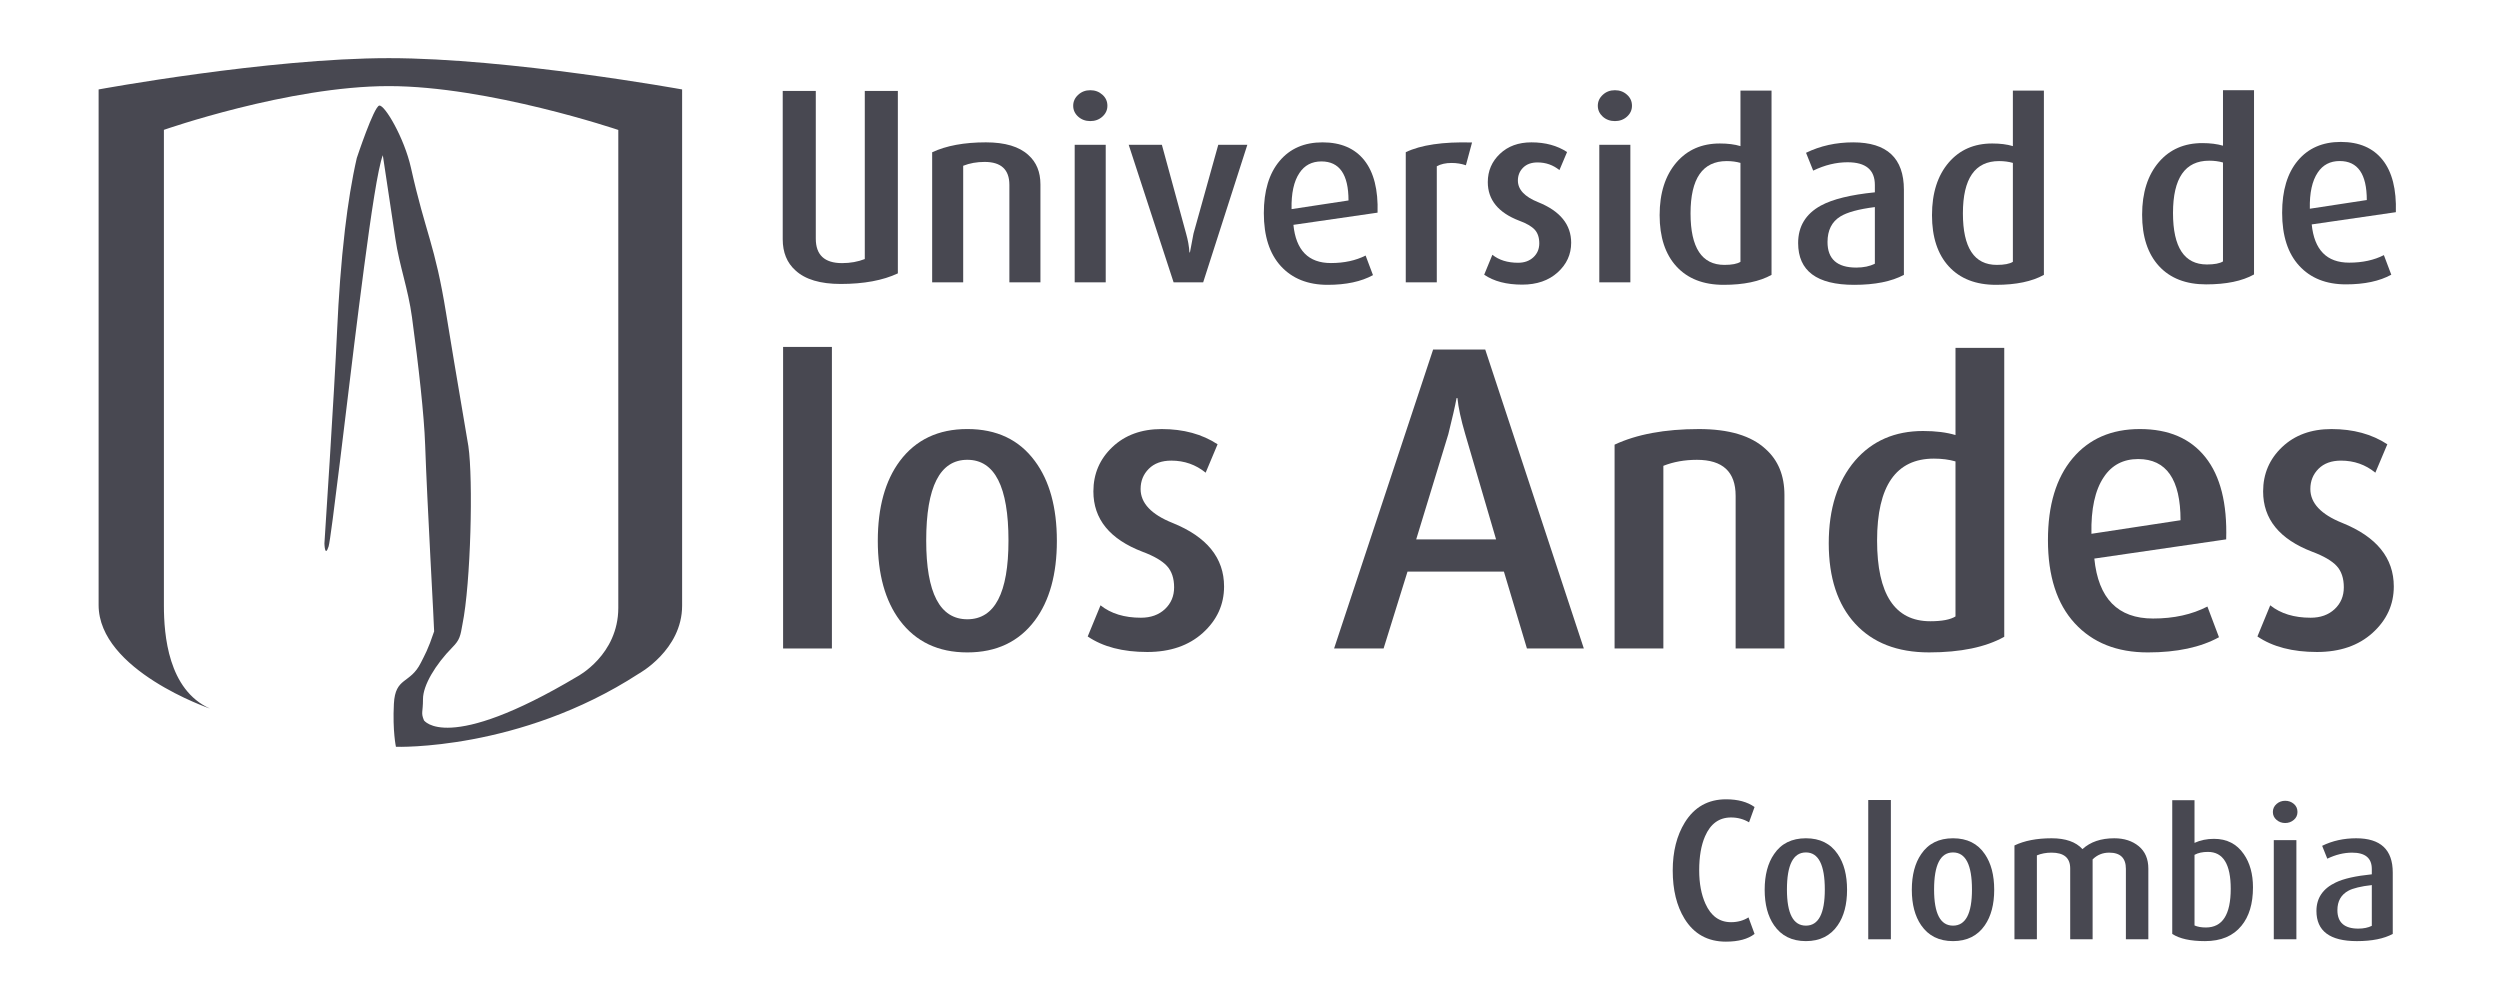 <?xml version="1.0" encoding="UTF-8" standalone="no"?>
<!-- Created with Inkscape (http://www.inkscape.org/) -->

<svg
   xmlns:dc="http://purl.org/dc/elements/1.1/"
   xmlns:cc="http://creativecommons.org/ns#"
   xmlns:rdf="http://www.w3.org/1999/02/22-rdf-syntax-ns#"
   xmlns:svg="http://www.w3.org/2000/svg"
   xmlns="http://www.w3.org/2000/svg"
   xmlns:sodipodi="http://sodipodi.sourceforge.net/DTD/sodipodi-0.dtd"
   xmlns:inkscape="http://www.inkscape.org/namespaces/inkscape"
   width="150"
   height="60"
   id="svg13335"
   version="1.1"
   inkscape:version="0.92.2 (5c3e80d, 2017-08-06)"
   sodipodi:docname="uniandes.svg">
  <defs
     id="defs13337">
    <clipPath
       clipPathUnits="userSpaceOnUse"
       id="clipPath165945">
      <path
         inkscape:connector-curvature="0"
         d="M 0,792 1224,792 1224,0 0,0 0,792 z"
         id="path165947" />
    </clipPath>
    <clipPath
       clipPathUnits="userSpaceOnUse"
       id="clipPath166063">
      <path
         inkscape:connector-curvature="0"
         d="m 537.049,502.505 9.325,0 0,-9.334 -9.325,0 0,9.334 z"
         id="path166065" />
    </clipPath>
    <clipPath
       clipPathUnits="userSpaceOnUse"
       id="clipPath166083">
      <path
         inkscape:connector-curvature="0"
         d="m 548.283,426.192 9.323,0 0,-9.332 -9.323,0 0,9.332 z"
         id="path166085" />
    </clipPath>
    <clipPath
       clipPathUnits="userSpaceOnUse"
       id="clipPath165945-1">
      <path
         inkscape:connector-curvature="0"
         d="M 0,792 1224,792 1224,0 0,0 0,792 z"
         id="path165947-7" />
    </clipPath>
    <clipPath
       clipPathUnits="userSpaceOnUse"
       id="clipPath166063-4">
      <path
         inkscape:connector-curvature="0"
         d="m 537.049,502.505 9.325,0 0,-9.334 -9.325,0 0,9.334 z"
         id="path166065-0" />
    </clipPath>
    <clipPath
       clipPathUnits="userSpaceOnUse"
       id="clipPath166083-9">
      <path
         inkscape:connector-curvature="0"
         d="m 548.283,426.192 9.323,0 0,-9.332 -9.323,0 0,9.332 z"
         id="path166085-4" />
    </clipPath>
  </defs>
  <sodipodi:namedview
     id="base"
     pagecolor="#ffffff"
     bordercolor="#666666"
     borderopacity="1.0"
     inkscape:pageopacity="0.0"
     inkscape:pageshadow="2"
     inkscape:zoom="3.3941125"
     inkscape:cx="99.071922"
     inkscape:cy="22.810486"
     inkscape:document-units="px"
     inkscape:current-layer="g165943-8"
     showgrid="false"
     inkscape:window-width="1366"
     inkscape:window-height="706"
     inkscape:window-x="-8"
     inkscape:window-y="-8"
     inkscape:window-maximized="1" />
  <g
     id="layer1"
     inkscape:label="Layer 1"
     inkscape:groupmode="layer">
    <g
       id="g165941-8"
       transform="matrix(1.026,0,0,-1.026,-104.145,502.979)"
       style="fill:#dddddd;fill-opacity:1">
      <g
         id="g165943-8"
         clip-path="url(#clipPath165945-1)"
         style="fill:#dddddd;fill-opacity:1">
        <g
           id="g165949-2"
           transform="translate(138.846,450.828)"
           style="fill:#484851;fill-opacity:1">
          <path
             d="m 0,0 c -6.96,-4.514 -14.186,-4.268 -14.186,-4.268 0,0 -0.201,0.922 -0.12,2.51 0.079,1.592 0.946,1.143 1.575,2.401 0.227,0.455 0.423,0.771 0.779,1.839 0.016,0.045 -0.416,7.663 -0.525,10.895 -0.059,1.74 -0.386,4.648 -0.77,7.473 -0.226,1.675 -0.735,3.002 -0.971,4.591 -0.341,2.297 -0.735,4.887 -0.735,4.887 -0.284,-0.73 -0.689,-3.465 -1.097,-6.553 -0.196,-1.482 -0.392,-3.045 -0.574,-4.505 -0.388,-3.094 -1.353,-11.375 -1.5,-11.825 -0.222,-0.681 -0.244,0.178 -0.244,0.178 0,0 0.573,8.689 0.744,12.498 0.085,1.861 0.226,3.908 0.458,5.873 0.174,1.475 0.4,2.903 0.691,4.17 0,0 0.996,3.004 1.313,3.066 0.317,0.061 1.464,-1.894 1.853,-3.632 0.877,-3.926 1.395,-4.426 2.063,-8.551 0.637,-3.916 1.217,-7.195 1.296,-7.731 0.285,-1.945 0.145,-8.009 -0.347,-10.425 -0.116,-0.661 -0.15,-0.903 -0.582,-1.336 -1.009,-1.024 -1.725,-2.237 -1.725,-3.033 0,-0.797 -0.133,-0.782 0.056,-1.241 0,0 1.33,-1.992 8.976,2.565 0,0 2.39,1.252 2.39,4.015 l 0,27.944 c 0,0 -7.583,2.564 -13.422,2.564 -5.839,0 -13.151,-2.558 -13.151,-2.558 l 0,-27.823 c 0,-1.713 0.249,-4.925 2.694,-6.021 0,0 -6.512,2.228 -6.512,6.055 l 0,30.152 c 0,0 9.941,1.83 16.973,1.83 7.034,0 17.15,-1.83 17.15,-1.83 l 0,-30.188 C 2.55,1.385 0,0 0,0"
             style="fill:#484851;fill-opacity:1;fill-rule:nonzero;stroke:none"
             id="path165951-4"
             inkscape:connector-curvature="0" />
        </g>
        <g
           id="g165953-5"
           transform="translate(231.505,474.945)"
           style="fill:#484851;fill-opacity:1">
          <path
             d="m 0,0 0,5.785 c -0.239,0.07 -0.508,0.106 -0.806,0.106 -1.413,0 -2.117,-1.02 -2.117,-3.059 0,-2.008 0.662,-3.01 1.983,-3.01 0.437,0 0.751,0.061 0.94,0.178 m 1.815,-0.762 c -0.695,-0.388 -1.629,-0.58 -2.803,-0.58 -1.182,0 -2.101,0.358 -2.757,1.072 -0.656,0.717 -0.984,1.717 -0.984,3 0,1.291 0.328,2.323 0.985,3.086 0.636,0.737 1.483,1.104 2.536,1.104 0.467,0 0.869,-0.053 1.208,-0.152 l 0,3.244 1.815,0 0,-10.774"
             style="fill:#484851;fill-opacity:1;fill-rule:nonzero;stroke:none"
             id="path165955-5"
             inkscape:connector-curvature="0" />
        </g>
        <g
           id="g165957-1"
           transform="translate(239.915,478.535)"
           style="fill:#484851;fill-opacity:1">
          <path
             d="M 0,0 C 0,1.52 -0.527,2.281 -1.583,2.281 -2.14,2.281 -2.569,2.059 -2.868,1.609 -3.196,1.125 -3.351,0.416 -3.331,-0.508 L 0,0 z m 1.699,-0.711 -4.92,-0.715 c 0.149,-1.49 0.88,-2.236 2.191,-2.236 0.777,0 1.453,0.146 2.029,0.441 l 0.433,-1.146 c -0.687,-0.377 -1.572,-0.565 -2.654,-0.565 -1.156,0 -2.065,0.362 -2.731,1.088 -0.665,0.723 -0.998,1.758 -0.998,3.098 0,1.303 0.305,2.318 0.916,3.049 0.613,0.73 1.449,1.095 2.512,1.095 1.074,0 1.889,-0.351 2.446,-1.05 0.558,-0.7 0.816,-1.721 0.776,-3.059"
             style="fill:#484851;fill-opacity:1;fill-rule:nonzero;stroke:none"
             id="path165959-7"
             inkscape:connector-curvature="0" />
        </g>
        <path
           d="m 147.301,469.945 2.854,0 0,-17.635 -2.854,0 0,17.635 z"
           style="fill:#484851;fill-opacity:1;fill-rule:nonzero;stroke:none"
           id="path165961-1"
           inkscape:connector-curvature="0" />
        <g
           id="g165963-1"
           transform="translate(160.481,458.621)"
           style="fill:#484851;fill-opacity:1">
          <path
             d="m 0,0 c 0,3.148 -0.803,4.723 -2.406,4.723 -1.605,0 -2.405,-1.575 -2.405,-4.723 0,-3.066 0.8,-4.603 2.405,-4.603 C -0.803,-4.603 0,-3.066 0,0 m 2.83,-0.02 c 0,-1.949 -0.429,-3.498 -1.286,-4.65 -0.935,-1.248 -2.251,-1.871 -3.95,-1.871 -1.698,0 -3.014,0.623 -3.949,1.871 -0.857,1.152 -1.287,2.701 -1.287,4.65 0,1.961 0.43,3.518 1.287,4.67 0.935,1.248 2.251,1.872 3.949,1.872 1.715,0 3.03,-0.624 3.95,-1.872 C 2.401,3.498 2.83,1.941 2.83,-0.02"
             style="fill:#484851;fill-opacity:1;fill-rule:nonzero;stroke:none"
             id="path165965-5"
             inkscape:connector-curvature="0" />
        </g>
        <g
           id="g165967-2"
           transform="translate(173.089,455.935)"
           style="fill:#484851;fill-opacity:1">
          <path
             d="m 0,0 c 0,-1.058 -0.414,-1.963 -1.239,-2.711 -0.827,-0.746 -1.91,-1.119 -3.251,-1.119 -1.434,0 -2.595,0.303 -3.484,0.908 l 0.749,1.821 c 0.608,-0.485 1.396,-0.725 2.362,-0.725 0.577,0 1.045,0.168 1.404,0.502 0.357,0.336 0.538,0.76 0.538,1.275 0,0.529 -0.141,0.946 -0.42,1.25 -0.282,0.303 -0.756,0.58 -1.426,0.83 -1.916,0.733 -2.875,1.909 -2.875,3.528 0,1.029 0.37,1.892 1.11,2.595 0.739,0.701 1.701,1.053 2.884,1.053 1.277,0 2.366,-0.297 3.269,-0.89 L -1.077,6.656 C -1.653,7.125 -2.323,7.361 -3.084,7.361 -3.645,7.361 -4.083,7.203 -4.402,6.883 -4.721,6.565 -4.881,6.17 -4.881,5.701 -4.881,4.877 -4.258,4.215 -3.013,3.717 -1.004,2.906 0,1.668 0,0"
             style="fill:#484851;fill-opacity:1;fill-rule:nonzero;stroke:none"
             id="path165969-7"
             inkscape:connector-curvature="0" />
        </g>
        <g
           id="g165971-6"
           transform="translate(188.996,458.688)"
           style="fill:#484851;fill-opacity:1">
          <path
             d="M 0,0 -1.803,6.154 C -2.057,7.02 -2.209,7.725 -2.26,8.266 l -0.051,0 C -2.395,7.807 -2.556,7.103 -2.793,6.154 L -4.672,0 0,0 z m 5.131,-6.377 -3.327,0 -1.346,4.494 -5.638,0 -1.398,-4.494 -2.895,0 5.791,17.482 3.047,0 5.766,-17.482"
             style="fill:#484851;fill-opacity:1;fill-rule:nonzero;stroke:none"
             id="path165973-1"
             inkscape:connector-curvature="0" />
        </g>
        <g
           id="g165975-4"
           transform="translate(205.859,452.31)"
           style="fill:#484851;fill-opacity:1">
          <path
             d="m 0,0 -2.854,0 0,8.928 c 0,1.402 -0.753,2.105 -2.264,2.105 -0.717,0 -1.371,-0.117 -1.962,-0.351 l 0,-10.682 -2.853,0 0,11.92 c 1.292,0.605 2.936,0.912 4.931,0.912 1.76,0 3.062,-0.39 3.903,-1.17 C -0.366,11.008 0,10.113 0,8.975 L 0,0"
             style="fill:#484851;fill-opacity:1;fill-rule:nonzero;stroke:none"
             id="path165977-2"
             inkscape:connector-curvature="0" />
        </g>
        <g
           id="g165979-3"
           transform="translate(215.862,454.184)"
           style="fill:#484851;fill-opacity:1">
          <path
             d="m 0,0 0,9.066 c -0.374,0.108 -0.795,0.163 -1.263,0.163 -2.215,0 -3.322,-1.598 -3.322,-4.792 0,-3.142 1.038,-4.718 3.111,-4.718 0.686,0 1.178,0.095 1.474,0.281 m 2.851,-1.191 c -1.09,-0.608 -2.557,-0.912 -4.395,-0.912 -1.855,0 -3.297,0.562 -4.326,1.683 -1.028,1.121 -1.542,2.686 -1.542,4.697 0,2.026 0.514,3.637 1.542,4.838 0.998,1.153 2.323,1.729 3.975,1.729 0.733,0 1.364,-0.078 1.895,-0.237 l 0,5.1 2.851,0 0,-16.898"
             style="fill:#484851;fill-opacity:1;fill-rule:nonzero;stroke:none"
             id="path165981-2"
             inkscape:connector-curvature="0" />
        </g>
        <g
           id="g165983-2"
           transform="translate(229.023,459.81)"
           style="fill:#484851;fill-opacity:1">
          <path
             d="M 0,0 C 0,2.385 -0.826,3.578 -2.477,3.578 -3.35,3.578 -4.019,3.227 -4.486,2.525 -5.001,1.762 -5.241,0.654 -5.211,-0.793 L 0,0 z m 2.669,-1.119 -7.711,-1.123 c 0.233,-2.338 1.377,-3.506 3.435,-3.506 1.215,0 2.273,0.234 3.178,0.701 l 0.677,-1.795 c -1.075,-0.591 -2.462,-0.888 -4.16,-0.888 -1.808,0 -3.232,0.568 -4.277,1.707 -1.043,1.136 -1.565,2.757 -1.565,4.861 0,2.039 0.478,3.631 1.436,4.775 0.959,1.145 2.272,1.719 3.939,1.719 1.685,0 2.961,-0.549 3.835,-1.65 0.873,-1.096 1.277,-2.699 1.213,-4.801"
             style="fill:#484851;fill-opacity:1;fill-rule:nonzero;stroke:none"
             id="path165985-1"
             inkscape:connector-curvature="0" />
        </g>
        <g
           id="g165987-6"
           transform="translate(241.494,455.935)"
           style="fill:#484851;fill-opacity:1">
          <path
             d="m 0,0 c 0,-1.058 -0.414,-1.963 -1.24,-2.711 -0.826,-0.746 -1.907,-1.119 -3.249,-1.119 -1.433,0 -2.596,0.303 -3.486,0.908 l 0.749,1.821 c 0.608,-0.485 1.396,-0.725 2.364,-0.725 0.577,0 1.043,0.168 1.402,0.502 0.359,0.336 0.537,0.76 0.537,1.275 0,0.529 -0.138,0.946 -0.418,1.25 -0.282,0.303 -0.758,0.58 -1.426,0.83 -1.916,0.733 -2.875,1.909 -2.875,3.528 0,1.029 0.371,1.892 1.11,2.595 0.74,0.701 1.701,1.053 2.885,1.053 1.276,0 2.366,-0.297 3.269,-0.89 L -1.079,6.656 C -1.653,7.125 -2.323,7.361 -3.085,7.361 -3.644,7.361 -4.083,7.203 -4.403,6.883 -4.721,6.565 -4.88,6.17 -4.88,5.701 -4.88,4.877 -4.258,4.215 -3.012,3.717 -1.004,2.906 0,1.668 0,0"
             style="fill:#484851;fill-opacity:1;fill-rule:nonzero;stroke:none"
             id="path165989-8"
             inkscape:connector-curvature="0" />
        </g>
        <g
           id="g165991-5"
           transform="translate(162.35,473.723)"
           style="fill:#484851;fill-opacity:1">
          <path
             d="m 0,0 -1.816,0 0,5.697 c 0,0.895 -0.481,1.344 -1.447,1.344 -0.457,0 -0.874,-0.074 -1.254,-0.225 l 0,-6.816 -1.815,0 0,7.605 c 0.826,0.387 1.873,0.581 3.143,0.581 1.122,0 1.952,-0.249 2.489,-0.747 C -0.235,7.023 0,6.453 0,5.727 L 0,0"
             style="fill:#484851;fill-opacity:1;fill-rule:nonzero;stroke:none"
             id="path165993-7"
             inkscape:connector-curvature="0" />
        </g>
        <path
           d="m 164.353,481.764 1.815,0 0,-8.041 -1.815,0 0,8.041 z m 1.913,2.285 c 0,-0.25 -0.098,-0.461 -0.293,-0.637 -0.194,-0.174 -0.428,-0.26 -0.707,-0.26 -0.279,0 -0.514,0.086 -0.709,0.26 -0.194,0.176 -0.291,0.387 -0.291,0.637 0,0.248 0.097,0.461 0.291,0.638 0.195,0.182 0.43,0.27 0.709,0.27 0.279,0 0.513,-0.088 0.707,-0.262 0.195,-0.173 0.293,-0.388 0.293,-0.646"
           style="fill:#484851;fill-opacity:1;fill-rule:nonzero;stroke:none"
           id="path165995-6"
           inkscape:connector-curvature="0" />
        <g
           id="g165997-1"
           transform="translate(174.449,481.764)"
           style="fill:#484851;fill-opacity:1">
          <path
             d="m 0,0 -2.582,-8.041 -1.73,0 -2.625,8.041 1.94,0 1.416,-5.19 c 0.11,-0.388 0.174,-0.755 0.195,-1.101 l 0.03,0 c 0.05,0.287 0.118,0.654 0.208,1.101 L -1.7,0 0,0"
             style="fill:#484851;fill-opacity:1;fill-rule:nonzero;stroke:none"
             id="path165999-8"
             inkscape:connector-curvature="0" />
        </g>
        <g
           id="g166001-9"
           transform="translate(180.366,478.51)"
           style="fill:#484851;fill-opacity:1">
          <path
             d="M 0,0 C 0,1.521 -0.527,2.283 -1.584,2.283 -2.14,2.283 -2.57,2.059 -2.867,1.611 -3.196,1.125 -3.35,0.418 -3.33,-0.506 L 0,0 z m 1.699,-0.713 -4.921,-0.713 c 0.148,-1.488 0.88,-2.234 2.192,-2.234 0.775,0 1.451,0.146 2.03,0.439 l 0.431,-1.146 c -0.686,-0.377 -1.571,-0.567 -2.654,-0.567 -1.154,0 -2.065,0.366 -2.731,1.09 -0.665,0.727 -0.998,1.758 -0.998,3.102 0,1.299 0.305,2.316 0.916,3.045 0.612,0.732 1.45,1.095 2.515,1.095 1.072,0 1.887,-0.349 2.444,-1.048 C 1.48,1.648 1.739,0.629 1.699,-0.713"
             style="fill:#484851;fill-opacity:1;fill-rule:nonzero;stroke:none"
             id="path166003-2"
             inkscape:connector-curvature="0" />
        </g>
        <g
           id="g166005-7"
           transform="translate(187.59,481.9)"
           style="fill:#484851;fill-opacity:1">
          <path
             d="m 0,0 -0.359,-1.332 c -0.267,0.092 -0.547,0.135 -0.836,0.135 -0.348,0 -0.636,-0.065 -0.866,-0.194 l 0,-6.787 -1.815,0 0,7.61 C -2.992,-0.143 -1.7,0.049 0,0"
             style="fill:#484851;fill-opacity:1;fill-rule:nonzero;stroke:none"
             id="path166007-9"
             inkscape:connector-curvature="0" />
        </g>
        <g
           id="g166009-5"
           transform="translate(193.387,476.035)"
           style="fill:#484851;fill-opacity:1">
          <path
             d="m 0,0 c 0,-0.678 -0.263,-1.256 -0.79,-1.732 -0.528,-0.477 -1.22,-0.715 -2.074,-0.715 -0.915,0 -1.657,0.193 -2.223,0.58 l 0.479,1.166 c 0.386,-0.311 0.889,-0.467 1.505,-0.467 0.369,0 0.666,0.109 0.895,0.322 0.228,0.213 0.343,0.485 0.343,0.813 0,0.338 -0.089,0.605 -0.266,0.799 -0.181,0.193 -0.481,0.371 -0.911,0.527 -1.221,0.469 -1.834,1.219 -1.834,2.256 0,0.654 0.238,1.207 0.709,1.652 0.472,0.449 1.084,0.672 1.84,0.672 0.815,0 1.511,-0.189 2.087,-0.566 L -0.687,4.25 c -0.369,0.299 -0.796,0.449 -1.282,0.449 -0.358,0 -0.638,-0.103 -0.842,-0.306 -0.204,-0.204 -0.305,-0.455 -0.305,-0.754 0,-0.526 0.396,-0.95 1.193,-1.268 C -0.642,1.854 0,1.062 0,0"
             style="fill:#484851;fill-opacity:1;fill-rule:nonzero;stroke:none"
             id="path166011-4"
             inkscape:connector-curvature="0" />
        </g>
        <path
           d="m 195.032,481.764 1.817,0 0,-8.041 -1.817,0 0,8.041 z m 1.911,2.285 c 0,-0.25 -0.097,-0.461 -0.292,-0.637 -0.192,-0.174 -0.428,-0.26 -0.705,-0.26 -0.28,0 -0.517,0.086 -0.711,0.26 -0.192,0.176 -0.29,0.387 -0.29,0.637 0,0.248 0.098,0.461 0.29,0.638 0.194,0.182 0.431,0.27 0.711,0.27 0.277,0 0.513,-0.088 0.705,-0.262 0.195,-0.173 0.292,-0.388 0.292,-0.646"
           style="fill:#484851;fill-opacity:1;fill-rule:nonzero;stroke:none"
           id="path166013-3"
           inkscape:connector-curvature="0" />
        <g
           id="g166015-1"
           transform="translate(203.287,474.922)"
           style="fill:#484851;fill-opacity:1">
          <path
             d="m 0,0 0,5.785 c -0.236,0.068 -0.505,0.106 -0.803,0.106 -1.413,0 -2.116,-1.02 -2.116,-3.059 0,-2.008 0.66,-3.012 1.982,-3.012 C -0.5,-0.18 -0.186,-0.119 0,0 M 1.817,-0.764 C 1.122,-1.15 0.189,-1.346 -0.984,-1.346 c -1.183,0 -2.102,0.36 -2.76,1.076 -0.654,0.715 -0.983,1.713 -0.983,2.998 0,1.292 0.329,2.323 0.985,3.086 0.637,0.737 1.481,1.106 2.536,1.106 0.468,0 0.869,-0.051 1.206,-0.154 l 0,3.246 1.817,0 0,-10.776"
             style="fill:#484851;fill-opacity:1;fill-rule:nonzero;stroke:none"
             id="path166017-2"
             inkscape:connector-curvature="0" />
        </g>
        <g
           id="g166019-3"
           transform="translate(211.147,474.81)"
           style="fill:#484851;fill-opacity:1">
          <path
             d="M 0,0 0,3.313 C -0.953,3.193 -1.626,3.008 -2.024,2.76 -2.519,2.453 -2.769,1.955 -2.769,1.268 c 0,-0.993 0.562,-1.493 1.682,-1.493 0.427,0 0.789,0.077 1.087,0.225 m 1.698,-0.652 c -0.725,-0.387 -1.693,-0.582 -2.906,-0.582 -2.187,0 -3.279,0.814 -3.279,2.445 0,0.973 0.443,1.703 1.328,2.189 0.694,0.377 1.748,0.635 3.159,0.776 l 0,0.432 c 0,0.884 -0.532,1.326 -1.595,1.326 -0.666,0 -1.336,-0.162 -2.012,-0.489 l -0.418,1.043 c 0.836,0.407 1.755,0.61 2.758,0.61 1.977,0 2.965,-0.924 2.965,-2.772 l 0,-4.978"
             style="fill:#484851;fill-opacity:1;fill-rule:nonzero;stroke:none"
             id="path166021-3"
             inkscape:connector-curvature="0" />
        </g>
        <g
           id="g166023-4"
           transform="translate(219.218,474.922)"
           style="fill:#484851;fill-opacity:1">
          <path
             d="m 0,0 0,5.785 c -0.239,0.068 -0.508,0.106 -0.806,0.106 -1.41,0 -2.117,-1.02 -2.117,-3.059 0,-2.008 0.661,-3.012 1.984,-3.012 0.436,0 0.749,0.061 0.939,0.18 M 1.814,-0.764 C 1.12,-1.15 0.185,-1.346 -0.987,-1.346 c -1.182,0 -2.102,0.36 -2.759,1.076 -0.656,0.715 -0.984,1.713 -0.984,2.998 0,1.292 0.328,2.323 0.985,3.086 0.637,0.737 1.482,1.106 2.535,1.106 0.47,0 0.872,-0.051 1.21,-0.154 l 0,3.246 1.814,0 0,-10.776"
             style="fill:#484851;fill-opacity:1;fill-rule:nonzero;stroke:none"
             id="path166025-1"
             inkscape:connector-curvature="0" />
        </g>
        <g
           id="g166027-1"
           transform="translate(147.279,484.916)"
           style="fill:#484851;fill-opacity:1">
          <path
             d="m 0,0 1.934,0 0,-8.643 c 0,-0.951 0.513,-1.427 1.535,-1.427 0.485,0 0.929,0.08 1.33,0.238 l 0,9.832 1.934,0 0,-10.67 c -0.877,-0.412 -1.991,-0.619 -3.343,-0.619 -1.193,0 -2.076,0.264 -2.646,0.793 C 0.248,-10.053 0,-9.443 0,-8.676 L 0,0"
             style="fill:#484851;fill-opacity:1;fill-rule:nonzero;stroke:none"
             id="path166029-3"
             inkscape:connector-curvature="0" />
        </g>
        <g
           id="g166031-8"
           transform="translate(204.112,435.617)"
           style="fill:#484851;fill-opacity:1">
          <path
             d="m 0,0 c -0.387,-0.301 -0.947,-0.451 -1.678,-0.451 -1.06,0 -1.867,0.447 -2.419,1.342 -0.459,0.748 -0.689,1.685 -0.689,2.82 0,1.105 0.236,2.041 0.708,2.809 0.56,0.902 1.363,1.353 2.412,1.353 0.687,0 1.243,-0.15 1.666,-0.451 L -0.323,6.527 c -0.315,0.188 -0.667,0.284 -1.053,0.284 -0.696,0 -1.202,-0.368 -1.519,-1.1 -0.228,-0.522 -0.343,-1.186 -0.343,-1.99 0,-0.768 0.123,-1.418 0.366,-1.957 0.321,-0.717 0.821,-1.077 1.496,-1.077 0.386,0 0.727,0.094 1.021,0.28 L 0,0"
             style="fill:#484851;fill-opacity:1;fill-rule:nonzero;stroke:none"
             id="path166033-7"
             inkscape:connector-curvature="0" />
        </g>
        <g
           id="g166035-4"
           transform="translate(208.22,438.213)"
           style="fill:#484851;fill-opacity:1">
          <path
             d="m 0,0 c 0,1.447 -0.37,2.17 -1.105,2.17 -0.741,0 -1.11,-0.723 -1.11,-2.17 0,-1.408 0.369,-2.111 1.11,-2.111 C -0.37,-2.111 0,-1.408 0,0 m 1.301,-0.014 c 0,-0.855 -0.181,-1.547 -0.547,-2.076 -0.423,-0.615 -1.044,-0.926 -1.859,-0.926 -0.821,0 -1.44,0.311 -1.863,0.926 -0.366,0.529 -0.549,1.221 -0.549,2.076 0,0.86 0.183,1.555 0.549,2.086 0.415,0.617 1.036,0.926 1.863,0.926 0.821,0 1.442,-0.309 1.859,-0.926 C 1.12,1.541 1.301,0.846 1.301,-0.014"
             style="fill:#484851;fill-opacity:1;fill-rule:nonzero;stroke:none"
             id="path166037-2"
             inkscape:connector-curvature="0" />
        </g>
        <path
           d="m 210.76,443.449 1.323,0 0,-8.145 -1.323,0 0,8.145 z"
           style="fill:#484851;fill-opacity:1;fill-rule:nonzero;stroke:none"
           id="path166039-7"
           inkscape:connector-curvature="0" />
        <g
           id="g166041-7"
           transform="translate(216.826,438.213)"
           style="fill:#484851;fill-opacity:1">
          <path
             d="m 0,0 c 0,1.447 -0.37,2.17 -1.108,2.17 -0.739,0 -1.108,-0.723 -1.108,-2.17 0,-1.408 0.369,-2.111 1.108,-2.111 C -0.37,-2.111 0,-1.408 0,0 m 1.3,-0.014 c 0,-0.855 -0.183,-1.547 -0.548,-2.076 -0.423,-0.615 -1.044,-0.926 -1.86,-0.926 -0.818,0 -1.439,0.311 -1.862,0.926 -0.365,0.529 -0.548,1.221 -0.548,2.076 0,0.86 0.183,1.555 0.548,2.086 0.416,0.617 1.036,0.926 1.862,0.926 0.824,0 1.443,-0.309 1.86,-0.926 C 1.117,1.541 1.3,0.846 1.3,-0.014"
             style="fill:#484851;fill-opacity:1;fill-rule:nonzero;stroke:none"
             id="path166043-9"
             inkscape:connector-curvature="0" />
        </g>
        <g
           id="g166045-3"
           transform="translate(227.14,435.305)"
           style="fill:#484851;fill-opacity:1">
          <path
             d="m 0,0 -1.313,0 0,4.119 c 0,0.633 -0.326,0.947 -0.977,0.947 -0.382,0 -0.703,-0.132 -0.969,-0.396 l 0,-4.67 -1.311,0 0,4.143 c 0,0.617 -0.364,0.923 -1.089,0.923 -0.314,0 -0.602,-0.052 -0.859,-0.16 l 0,-4.906 -1.312,0 0,5.486 c 0.582,0.28 1.306,0.42 2.171,0.42 0.819,0 1.421,-0.211 1.807,-0.634 0.46,0.423 1.082,0.634 1.863,0.634 0.572,0 1.048,-0.154 1.425,-0.461 C -0.187,5.135 0,4.695 0,4.131 L 0,0"
             style="fill:#484851;fill-opacity:1;fill-rule:nonzero;stroke:none"
             id="path166047-1"
             inkscape:connector-curvature="0" />
        </g>
        <g
           id="g166049-9"
           transform="translate(231.958,438.258)"
           style="fill:#484851;fill-opacity:1">
          <path
             d="M 0,0 C 0,1.437 -0.445,2.156 -1.333,2.156 -1.65,2.156 -1.91,2.1 -2.118,1.984 l 0,-4.129 c 0.179,-0.08 0.401,-0.119 0.665,-0.119 C -0.483,-2.264 0,-1.512 0,0 m 1.301,0.08 c 0,-0.951 -0.225,-1.703 -0.677,-2.248 -0.487,-0.596 -1.197,-0.893 -2.13,-0.893 -0.845,0 -1.483,0.139 -1.914,0.42 l 0,7.821 1.302,0 0,-2.496 c 0.345,0.158 0.724,0.236 1.14,0.236 0.753,0 1.333,-0.297 1.742,-0.893 C 1.122,1.512 1.301,0.861 1.301,0.08"
             style="fill:#484851;fill-opacity:1;fill-rule:nonzero;stroke:none"
             id="path166051-8"
             inkscape:connector-curvature="0" />
        </g>
        <path
           d="m 234.476,441.102 1.322,0 0,-5.797 -1.322,0 0,5.797 z m 1.385,1.646 c 0,-0.183 -0.07,-0.342 -0.214,-0.461 -0.144,-0.123 -0.312,-0.184 -0.504,-0.184 -0.194,0 -0.363,0.061 -0.506,0.184 -0.144,0.119 -0.215,0.278 -0.215,0.461 0,0.187 0.071,0.342 0.215,0.469 0.143,0.125 0.312,0.187 0.506,0.187 0.192,0 0.36,-0.06 0.504,-0.181 0.144,-0.121 0.214,-0.282 0.214,-0.475"
           style="fill:#484851;fill-opacity:1;fill-rule:nonzero;stroke:none"
           id="path166053-6"
           inkscape:connector-curvature="0" />
        <g
           id="g166055-5"
           transform="translate(240.208,436.09)"
           style="fill:#484851;fill-opacity:1">
          <path
             d="M 0,0 0,2.387 C -0.642,2.309 -1.097,2.199 -1.363,2.057 -1.795,1.826 -2.012,1.447 -2.012,0.916 c 0,-0.717 0.408,-1.078 1.222,-1.078 0.31,0 0.574,0.055 0.79,0.162 m 1.225,-0.473 c -0.522,-0.281 -1.222,-0.42 -2.097,-0.42 -1.578,0 -2.366,0.588 -2.366,1.766 0,0.75 0.377,1.309 1.13,1.664 0.465,0.225 1.169,0.381 2.108,0.477 l 0,0.31 c 0,0.639 -0.385,0.957 -1.151,0.957 -0.481,0 -0.964,-0.119 -1.452,-0.353 L -2.904,4.68 c 0.602,0.295 1.265,0.441 1.989,0.441 1.427,0 2.14,-0.666 2.14,-2.002 l 0,-3.592"
             style="fill:#484851;fill-opacity:1;fill-rule:nonzero;stroke:none"
             id="path166057-0"
             inkscape:connector-curvature="0" />
        </g>
        <g
           id="g166079-5"
           style="fill:#dddddd;fill-opacity:1">
          <g
             id="g166081-0"
             style="fill:#dddddd;fill-opacity:1" />
        </g>
      </g>
    </g>
  </g>
</svg>
